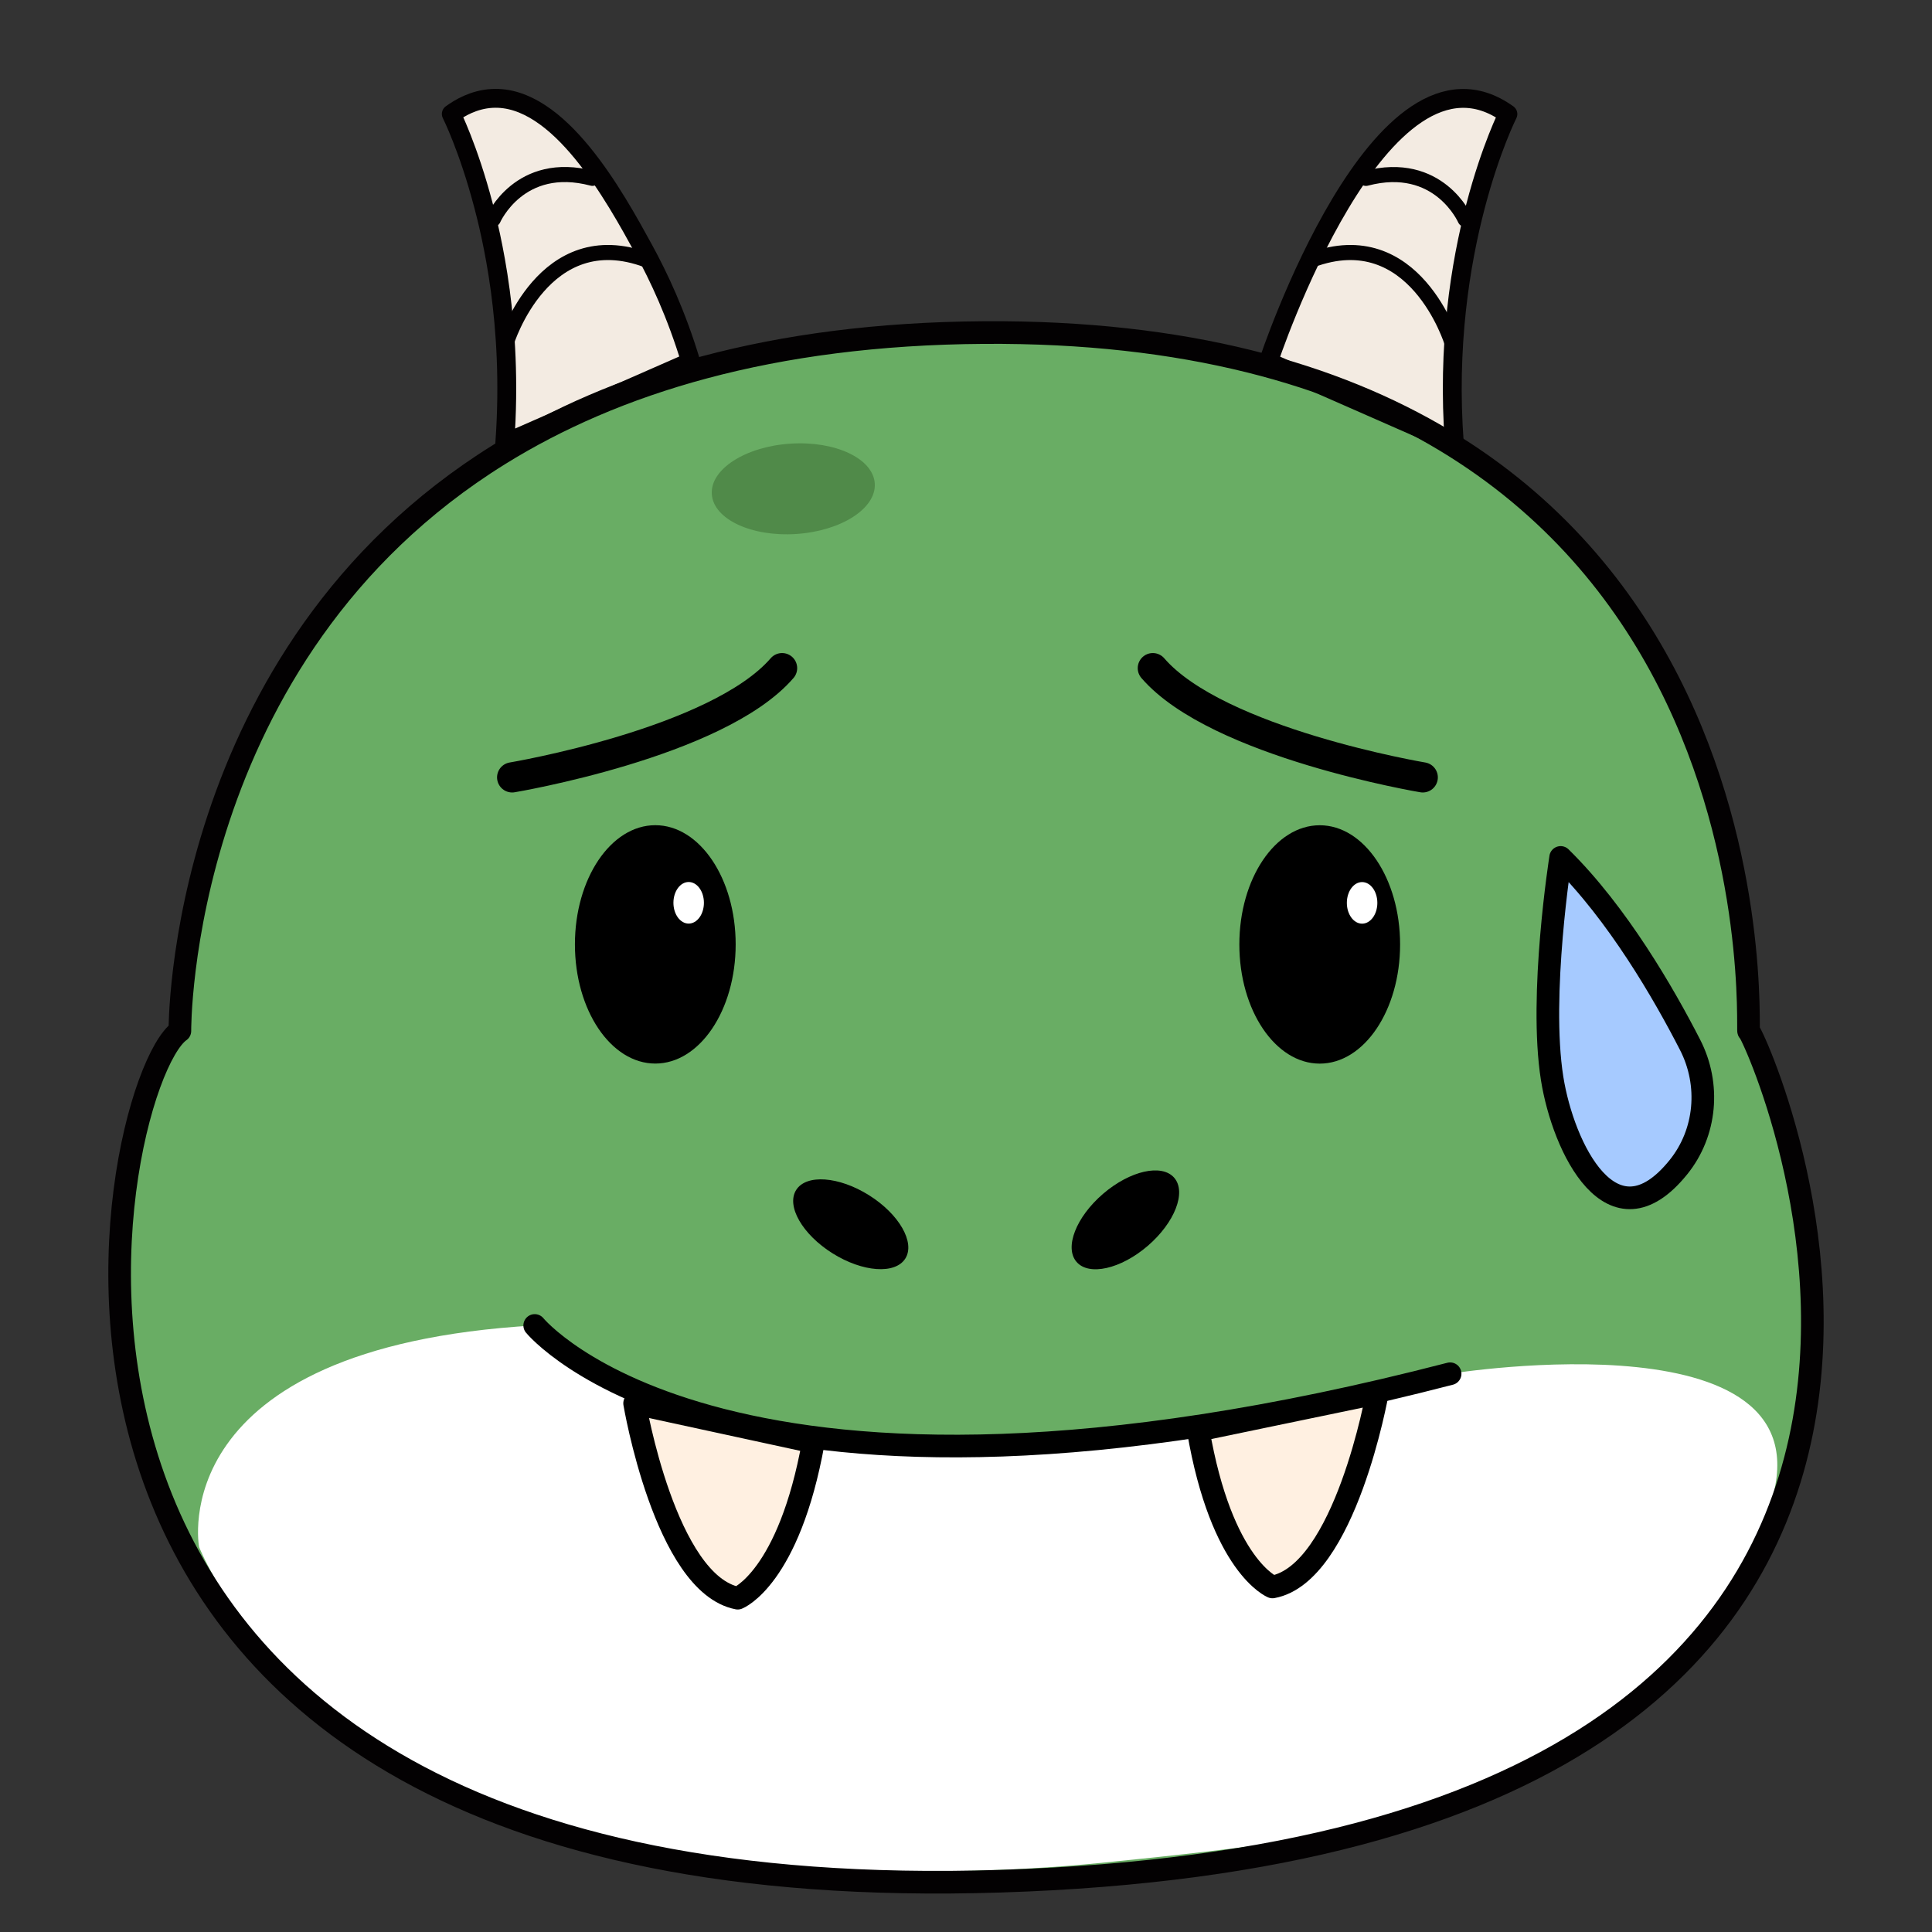 <?xml version="1.0" encoding="UTF-8"?>
<svg id="Layer_1" data-name="Layer 1" xmlns="http://www.w3.org/2000/svg" width="1024" height="1024" viewBox="0 0 1024 1024">
  <rect x="0" y="0" width="1024" height="1024" fill="#333333" stroke="none"/>
  <path d="M95.34,546.42s-1.58-199.45,169.27-305.55c60.99-37.87,143.95-63.85,256.79-64.61,428.96-2.9,403.95,373.18,405.42,370.24,1.47-2.94,203.16,431.64-396.69,450.58C-41.33,1015.13,55.67,574.33,95.34,546.42Z" fill="#69ad64" stroke="#030102" stroke-linecap="round" stroke-linejoin="round" stroke-width="2"/>
  <path d="M799.21,60.45s-36.16,71.54-28.38,174.6l-98.56-43.28s59.37-179.8,126.94-131.32Z" fill="#f3ebe2" stroke="#030102" stroke-linejoin="round" stroke-width="10"/>
  <path d="M239.2,60.4s9.04,17.89,17.1,48.66c1.43,5.46,5.82,22.24,8.88,45.1,2.68,20.01,4.76,47.6,2.36,80.84,32.86-14.42,65.71-28.84,98.57-43.26-7.64-25.34-17.07-45.27-24.9-59.57-15.28-27.91-44.87-81.95-80.39-80.01-9.72.53-17.32,5.12-21.62,8.24Z" fill="#f3ebe2" stroke="#030102" stroke-linejoin="round" stroke-width="10"/>
  <g>
    <ellipse cx="347.32" cy="500.54" rx="42.6" ry="63.17"/>
    <ellipse cx="365.01" cy="478.5" rx="8.08" ry="11.02" fill="#fff"/>
  </g>
  <g>
    <ellipse cx="699.48" cy="500.57" rx="42.6" ry="63.17"/>
    <ellipse cx="721.94" cy="478.54" rx="8.08" ry="11.02" fill="#fff"/>
  </g>
  <path d="M105.51,819.9s-19.87-105.84,177.9-117.39c0,0,25.9,57.8,180.04,60.61,29.61.54,62.3,3.26,102.24-1.44,0,0,29.62.95,73.98-3.71,31.76-3.34,64.78-6.18,128.91-29.87,0,0,208.08-33.64,168.4,73.23,0,0-10.44,95.32-160.11,152.15-47.58,18.06-114.58,26.01-192.85,33.84-104.48,10.46-222.74,2.33-292.34-19.13-146.56-45.19-186.18-148.3-186.18-148.3Z" fill="#fff"/>
  <path d="M95.34,546.42s-1.58-199.45,169.27-305.55c60.99-37.87,143.95-63.85,256.79-64.61,428.96-2.9,403.95,373.18,405.42,370.24,1.47-2.94,203.16,431.64-396.69,450.58C-41.33,1015.13,55.67,574.33,95.34,546.42Z" fill="none" stroke="#030102" stroke-linecap="round" stroke-linejoin="round" stroke-width="12"/>
  <ellipse cx="450.91" cy="648.93" rx="18.18" ry="34.16" transform="translate(-338.43 685.88) rotate(-57.89)"/>
  <ellipse cx="596.48" cy="646.56" rx="34.16" ry="18.18" transform="translate(-277.35 545.33) rotate(-40.7)"/>
  <ellipse cx="420.44" cy="259.12" rx="43.28" ry="23.99" transform="translate(-16.11 28.17) rotate(-3.77)" fill="#508a49"/>
  <path d="M268.42,181.57s19.72-64.25,74.57-43.67" fill="#f3ebe2" stroke="#030102" stroke-linecap="round" stroke-linejoin="round" stroke-width="8"/>
  <path d="M261.46,116.19s13.89-31.89,52.54-21.67" fill="none" stroke="#030102" stroke-linecap="round" stroke-linejoin="round" stroke-width="8"/>
  <path d="M769.54,181.59s-19.7-64.26-74.56-43.69" fill="#f3ebe2" stroke="#030102" stroke-linecap="round" stroke-linejoin="round" stroke-width="8"/>
  <path d="M776.51,116.22s-13.88-31.89-52.53-21.68" fill="none" stroke="#030102" stroke-linecap="round" stroke-linejoin="round" stroke-width="8"/>
  <path d="M283.41,702.52s101.9,124.84,485.18,25.59" fill="none" stroke="#000" stroke-linecap="round" stroke-miterlimit="10" stroke-width="12"/>
  <path d="M336.36,743.79s16.15,95.77,54.65,103.28c0,0,27.11-10.58,40.1-82.73l-94.75-20.55Z" fill="#fff0e1" stroke="#000" stroke-linecap="round" stroke-linejoin="round" stroke-width="12"/>
  <path d="M730.02,738.33s-17,95.63-55.57,102.79c0,0-27.01-10.82-39.37-83.08l94.93-19.71Z" fill="#fff0e1" stroke="#000" stroke-linecap="round" stroke-linejoin="round" stroke-width="12"/>
  <path d="M271.45,412.03s108.81-18.22,143.07-57.9" fill="none" stroke="#000" stroke-linecap="round" stroke-linejoin="round" stroke-width="16"/>
  <path d="M754.09,412.03s-108.81-18.22-143.07-57.9" fill="none" stroke="#000" stroke-linecap="round" stroke-linejoin="round" stroke-width="16"/>
  <path d="M827.18,454.46s-11.55,73.03-4.51,117.18c5.85,36.66,31.76,90.52,66.88,47.06,14.83-18.34,17.01-43.89,6.25-64.88-13.77-26.86-38.4-69.67-68.63-99.36Z" fill="#a6caff" stroke="#000" stroke-linecap="round" stroke-linejoin="round" stroke-width="12"/>
</svg>